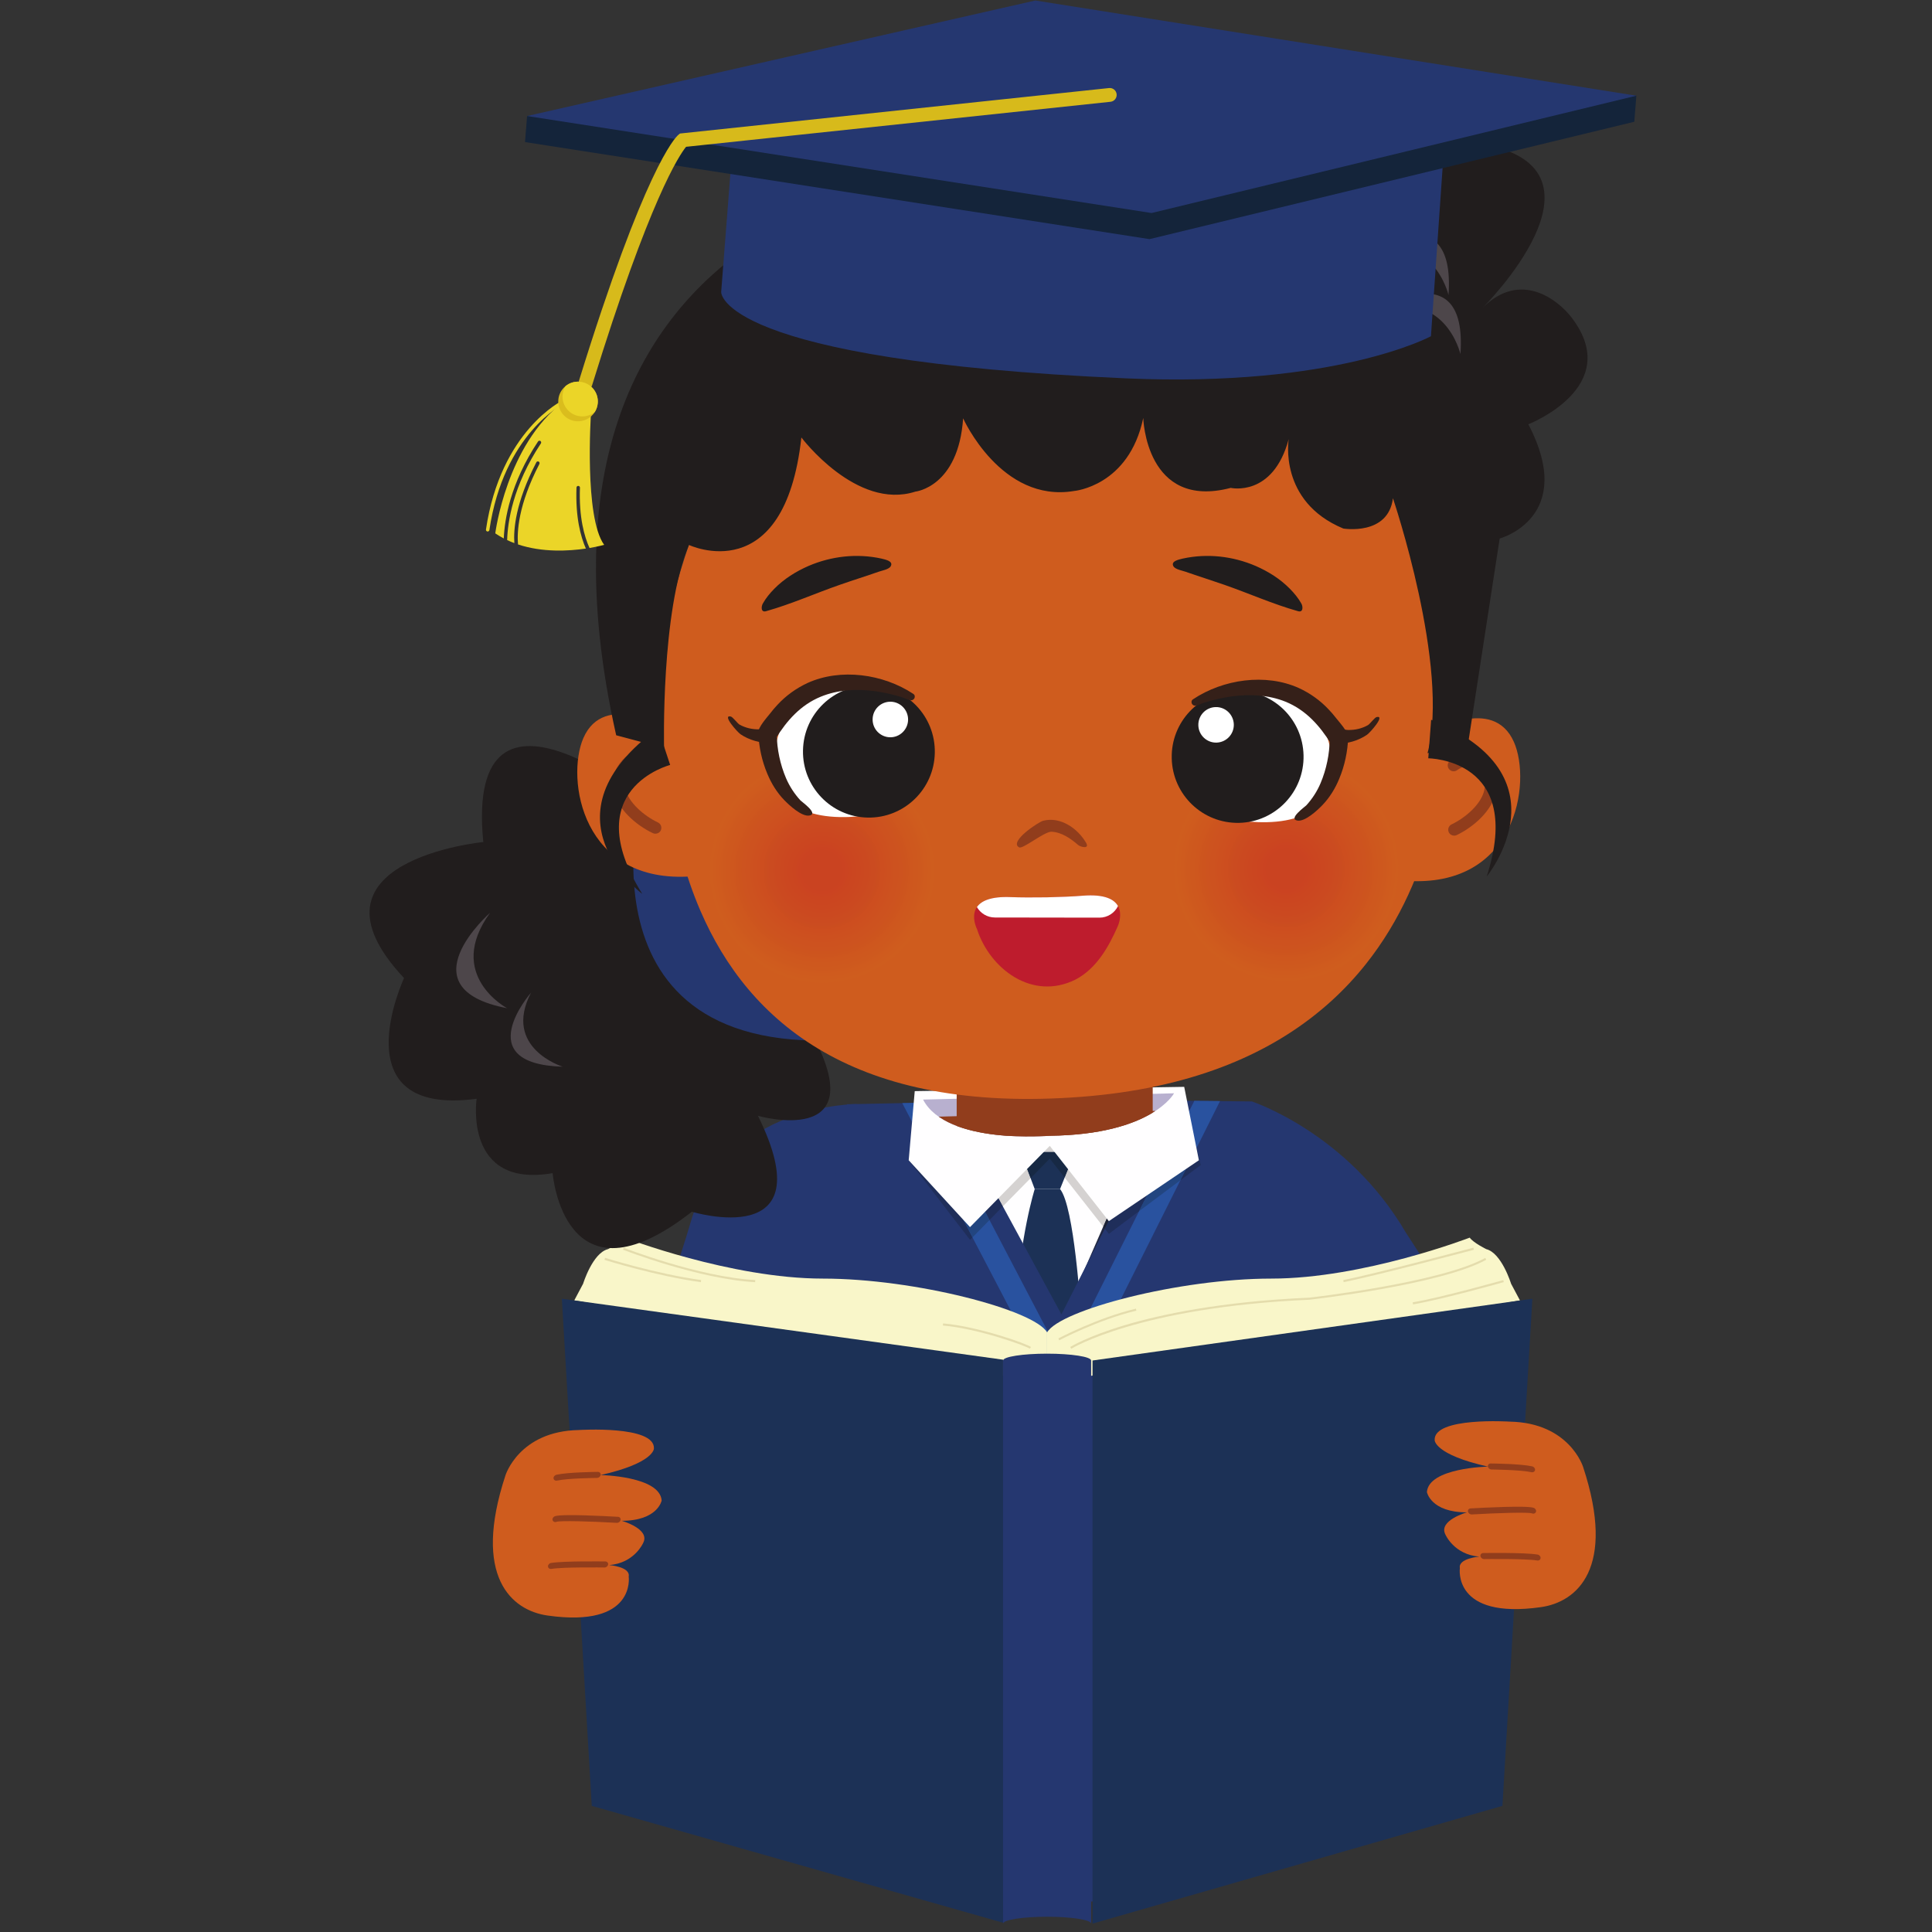 <svg xmlns="http://www.w3.org/2000/svg" xmlns:xlink="http://www.w3.org/1999/xlink" width="200" zoomAndPan="magnify" viewBox="0 0 150 150" height="200" preserveAspectRatio="xMidYMid meet" version="1.0"><rect x="0" y="0" width="150" height="150" fill="#333333" stroke="none"/><defs><clipPath id="id1"><path d="M 71.594 86.133 L 91.156 86.133 L 91.156 88.344 L 71.594 88.344 Z M 71.594 86.133 " clip-rule="nonzero"/></clipPath><clipPath id="id2"><path d="M 91.152 84.883 C 91.152 84.883 89.457 88.086 81.504 88.18 C 81.504 88.18 73.508 88.898 71.668 85.371 L 71.668 81.484 L 90.586 80.324 L 91.152 84.883 " clip-rule="nonzero"/></clipPath><clipPath id="id3"><path d="M 74.277 82.184 L 89.578 82.184 L 89.578 88.184 L 74.277 88.184 Z M 74.277 82.184 " clip-rule="nonzero"/></clipPath><clipPath id="id4"><path d="M 91.152 84.883 C 91.152 84.883 89.457 88.086 81.504 88.18 C 81.504 88.18 73.508 88.898 71.668 85.371 L 71.668 81.484 L 90.586 80.324 L 91.152 84.883 " clip-rule="nonzero"/></clipPath><clipPath id="id5"><path d="M 84.688 100.824 L 119 100.824 L 119 149.348 L 84.688 149.348 Z M 84.688 100.824 " clip-rule="nonzero"/></clipPath><clipPath id="id6"><path d="M 77.746 105.09 L 84.844 105.09 L 84.844 149.348 L 77.746 149.348 Z M 77.746 105.09 " clip-rule="nonzero"/></clipPath><clipPath id="id7"><path d="M 55.031 58.805 L 72.543 58.805 L 72.543 76.336 L 55.031 76.336 Z M 55.031 58.805 " clip-rule="nonzero"/></clipPath><clipPath id="id8"><path d="M 63.832 76.301 C 63.207 76.301 62.574 76.234 61.938 76.094 C 57.25 75.051 54.293 70.398 55.332 65.703 C 56.23 61.641 59.824 58.879 63.812 58.879 C 64.438 58.879 65.07 58.945 65.707 59.086 C 70.395 60.129 73.352 64.781 72.312 69.477 C 71.41 73.539 67.82 76.301 63.832 76.301 " clip-rule="nonzero"/></clipPath><clipPath id="id9"><path d="M 63.832 76.301 C 63.207 76.301 62.574 76.234 61.938 76.094 C 57.25 75.051 54.293 70.398 55.332 65.703 C 56.23 61.641 59.824 58.879 63.812 58.879 C 64.438 58.879 65.07 58.945 65.707 59.086 C 70.395 60.129 73.352 64.781 72.312 69.477 C 71.41 73.539 67.82 76.301 63.832 76.301 " clip-rule="nonzero"/></clipPath><clipPath id="id10"><path d="M 77.035 59.695 L 72.457 80.34 L 50.609 75.484 L 55.188 54.84 Z M 77.035 59.695 " clip-rule="nonzero"/></clipPath><radialGradient gradientTransform="matrix(-0.976, -0.217, -0.217, 0.977, 63.821, 67.587)" gradientUnits="userSpaceOnUse" r="8.703" cx="0" id="id11" cy="0" fx="0" fy="0"><stop stop-opacity="1" stop-color="rgb(79.199%, 26.299%, 12.9%)" offset="0"/><stop stop-opacity="1" stop-color="rgb(79.199%, 26.299%, 12.9%)" offset="0.125"/><stop stop-opacity="1" stop-color="rgb(79.298%, 26.299%, 12.9%)" offset="0.18"/><stop stop-opacity="1" stop-color="rgb(79.498%, 26.299%, 12.9%)" offset="0.191"/><stop stop-opacity="1" stop-color="rgb(79.599%, 26.491%, 12.9%)" offset="0.215"/><stop stop-opacity="1" stop-color="rgb(79.599%, 26.791%, 12.799%)" offset="0.227"/><stop stop-opacity="1" stop-color="rgb(79.599%, 26.997%, 12.602%)" offset="0.25"/><stop stop-opacity="1" stop-color="rgb(79.599%, 27.176%, 12.502%)" offset="0.262"/><stop stop-opacity="1" stop-color="rgb(79.599%, 27.406%, 12.5%)" offset="0.27"/><stop stop-opacity="1" stop-color="rgb(79.599%, 27.676%, 12.5%)" offset="0.312"/><stop stop-opacity="1" stop-color="rgb(79.599%, 27.901%, 12.5%)" offset="0.332"/><stop stop-opacity="1" stop-color="rgb(79.599%, 28.101%, 12.5%)" offset="0.352"/><stop stop-opacity="1" stop-color="rgb(79.599%, 28.297%, 12.5%)" offset="0.371"/><stop stop-opacity="1" stop-color="rgb(79.599%, 28.497%, 12.5%)" offset="0.379"/><stop stop-opacity="1" stop-color="rgb(79.599%, 28.696%, 12.5%)" offset="0.414"/><stop stop-opacity="1" stop-color="rgb(79.599%, 28.943%, 12.5%)" offset="0.422"/><stop stop-opacity="1" stop-color="rgb(79.599%, 29.245%, 12.5%)" offset="0.438"/><stop stop-opacity="1" stop-color="rgb(79.599%, 29.5%, 12.5%)" offset="0.473"/><stop stop-opacity="1" stop-color="rgb(79.599%, 29.7%, 12.5%)" offset="0.477"/><stop stop-opacity="1" stop-color="rgb(79.599%, 29.947%, 12.389%)" offset="0.492"/><stop stop-opacity="1" stop-color="rgb(79.736%, 30.147%, 12.238%)" offset="0.508"/><stop stop-opacity="1" stop-color="rgb(79.944%, 30.206%, 12.199%)" offset="0.52"/><stop stop-opacity="1" stop-color="rgb(80.206%, 30.406%, 12.199%)" offset="0.523"/><stop stop-opacity="1" stop-color="rgb(80.399%, 30.663%, 12.199%)" offset="0.551"/><stop stop-opacity="1" stop-color="rgb(80.399%, 30.862%, 12.199%)" offset="0.562"/><stop stop-opacity="1" stop-color="rgb(80.399%, 31.065%, 12.199%)" offset="0.574"/><stop stop-opacity="1" stop-color="rgb(80.399%, 31.265%, 12.199%)" offset="0.586"/><stop stop-opacity="1" stop-color="rgb(80.399%, 31.494%, 12.199%)" offset="0.609"/><stop stop-opacity="1" stop-color="rgb(80.399%, 31.732%, 12.199%)" offset="0.633"/><stop stop-opacity="1" stop-color="rgb(80.399%, 32.037%, 12.199%)" offset="0.641"/><stop stop-opacity="1" stop-color="rgb(80.399%, 32.349%, 12.199%)" offset="0.684"/><stop stop-opacity="1" stop-color="rgb(80.399%, 32.549%, 12.149%)" offset="0.703"/><stop stop-opacity="1" stop-color="rgb(80.399%, 32.748%, 11.949%)" offset="0.719"/><stop stop-opacity="1" stop-color="rgb(80.399%, 32.948%, 11.8%)" offset="0.734"/><stop stop-opacity="1" stop-color="rgb(80.399%, 33.148%, 11.8%)" offset="0.75"/><stop stop-opacity="1" stop-color="rgb(80.47%, 33.371%, 11.8%)" offset="0.766"/><stop stop-opacity="1" stop-color="rgb(80.672%, 33.64%, 11.8%)" offset="0.777"/><stop stop-opacity="1" stop-color="rgb(80.8%, 33.966%, 11.8%)" offset="0.789"/><stop stop-opacity="1" stop-color="rgb(80.8%, 34.258%, 11.8%)" offset="0.812"/><stop stop-opacity="1" stop-color="rgb(80.8%, 34.457%, 11.8%)" offset="0.836"/><stop stop-opacity="1" stop-color="rgb(80.8%, 34.65%, 11.8%)" offset="0.855"/><stop stop-opacity="1" stop-color="rgb(80.8%, 34.851%, 11.8%)" offset="0.871"/><stop stop-opacity="1" stop-color="rgb(80.8%, 35.034%, 11.8%)" offset="0.887"/><stop stop-opacity="1" stop-color="rgb(80.936%, 35.234%, 11.8%)" offset="0.898"/><stop stop-opacity="1" stop-color="rgb(81.136%, 35.399%, 11.8%)" offset="0.91"/><stop stop-opacity="1" stop-color="rgb(81.2%, 35.666%, 11.8%)" offset="0.918"/><stop stop-opacity="1" stop-color="rgb(81.2%, 35.992%, 11.8%)" offset="0.957"/><stop stop-opacity="1" stop-color="rgb(81.2%, 36.325%, 11.8%)" offset="0.977"/><stop stop-opacity="1" stop-color="rgb(81.2%, 36.499%, 11.8%)" offset="1"/></radialGradient><clipPath id="id12"><path d="M 91.156 58.645 L 108.664 58.645 L 108.664 76.18 L 91.156 76.18 Z M 91.156 58.645 " clip-rule="nonzero"/></clipPath><clipPath id="id13"><path d="M 99.867 76.164 C 99.246 76.164 98.609 76.098 97.977 75.957 C 93.289 74.914 90.332 70.262 91.371 65.566 C 92.27 61.508 95.867 58.742 99.852 58.742 C 100.477 58.742 101.109 58.812 101.746 58.953 C 106.434 59.992 109.391 64.645 108.352 69.34 C 107.449 73.402 103.855 76.164 99.867 76.164 " clip-rule="nonzero"/></clipPath><clipPath id="id14"><path d="M 99.867 76.164 C 99.246 76.164 98.609 76.098 97.977 75.957 C 93.289 74.914 90.332 70.262 91.371 65.566 C 92.27 61.508 95.867 58.742 99.852 58.742 C 100.477 58.742 101.109 58.812 101.746 58.953 C 106.434 59.992 109.391 64.645 108.352 69.34 C 107.449 73.402 103.855 76.164 99.867 76.164 " clip-rule="nonzero"/></clipPath><clipPath id="id15"><path d="M 113.07 59.562 L 108.496 80.203 L 86.648 75.348 L 91.227 54.703 Z M 113.07 59.562 " clip-rule="nonzero"/></clipPath><radialGradient gradientTransform="matrix(-0.976, -0.217, -0.217, 0.977, 99.863, 67.457)" gradientUnits="userSpaceOnUse" r="8.703" cx="0" id="id16" cy="0" fx="0" fy="0"><stop stop-opacity="1" stop-color="rgb(79.199%, 26.299%, 12.9%)" offset="0"/><stop stop-opacity="1" stop-color="rgb(79.199%, 26.299%, 12.9%)" offset="0.125"/><stop stop-opacity="1" stop-color="rgb(79.298%, 26.299%, 12.9%)" offset="0.18"/><stop stop-opacity="1" stop-color="rgb(79.498%, 26.299%, 12.9%)" offset="0.191"/><stop stop-opacity="1" stop-color="rgb(79.599%, 26.491%, 12.9%)" offset="0.215"/><stop stop-opacity="1" stop-color="rgb(79.599%, 26.791%, 12.799%)" offset="0.227"/><stop stop-opacity="1" stop-color="rgb(79.599%, 26.997%, 12.602%)" offset="0.25"/><stop stop-opacity="1" stop-color="rgb(79.599%, 27.176%, 12.502%)" offset="0.262"/><stop stop-opacity="1" stop-color="rgb(79.599%, 27.406%, 12.5%)" offset="0.27"/><stop stop-opacity="1" stop-color="rgb(79.599%, 27.676%, 12.5%)" offset="0.312"/><stop stop-opacity="1" stop-color="rgb(79.599%, 27.901%, 12.5%)" offset="0.332"/><stop stop-opacity="1" stop-color="rgb(79.599%, 28.101%, 12.5%)" offset="0.352"/><stop stop-opacity="1" stop-color="rgb(79.599%, 28.297%, 12.5%)" offset="0.371"/><stop stop-opacity="1" stop-color="rgb(79.599%, 28.497%, 12.5%)" offset="0.379"/><stop stop-opacity="1" stop-color="rgb(79.599%, 28.696%, 12.5%)" offset="0.414"/><stop stop-opacity="1" stop-color="rgb(79.599%, 28.943%, 12.5%)" offset="0.422"/><stop stop-opacity="1" stop-color="rgb(79.599%, 29.245%, 12.5%)" offset="0.438"/><stop stop-opacity="1" stop-color="rgb(79.599%, 29.5%, 12.5%)" offset="0.473"/><stop stop-opacity="1" stop-color="rgb(79.599%, 29.7%, 12.5%)" offset="0.477"/><stop stop-opacity="1" stop-color="rgb(79.599%, 29.947%, 12.389%)" offset="0.492"/><stop stop-opacity="1" stop-color="rgb(79.736%, 30.147%, 12.238%)" offset="0.508"/><stop stop-opacity="1" stop-color="rgb(79.944%, 30.206%, 12.199%)" offset="0.52"/><stop stop-opacity="1" stop-color="rgb(80.206%, 30.406%, 12.199%)" offset="0.523"/><stop stop-opacity="1" stop-color="rgb(80.399%, 30.663%, 12.199%)" offset="0.551"/><stop stop-opacity="1" stop-color="rgb(80.399%, 30.862%, 12.199%)" offset="0.562"/><stop stop-opacity="1" stop-color="rgb(80.399%, 31.065%, 12.199%)" offset="0.574"/><stop stop-opacity="1" stop-color="rgb(80.399%, 31.265%, 12.199%)" offset="0.586"/><stop stop-opacity="1" stop-color="rgb(80.399%, 31.494%, 12.199%)" offset="0.609"/><stop stop-opacity="1" stop-color="rgb(80.399%, 31.732%, 12.199%)" offset="0.633"/><stop stop-opacity="1" stop-color="rgb(80.399%, 32.037%, 12.199%)" offset="0.641"/><stop stop-opacity="1" stop-color="rgb(80.399%, 32.349%, 12.199%)" offset="0.684"/><stop stop-opacity="1" stop-color="rgb(80.399%, 32.549%, 12.149%)" offset="0.703"/><stop stop-opacity="1" stop-color="rgb(80.399%, 32.748%, 11.949%)" offset="0.719"/><stop stop-opacity="1" stop-color="rgb(80.399%, 32.948%, 11.8%)" offset="0.734"/><stop stop-opacity="1" stop-color="rgb(80.399%, 33.148%, 11.8%)" offset="0.75"/><stop stop-opacity="1" stop-color="rgb(80.47%, 33.371%, 11.8%)" offset="0.766"/><stop stop-opacity="1" stop-color="rgb(80.672%, 33.64%, 11.8%)" offset="0.777"/><stop stop-opacity="1" stop-color="rgb(80.8%, 33.966%, 11.8%)" offset="0.789"/><stop stop-opacity="1" stop-color="rgb(80.8%, 34.258%, 11.8%)" offset="0.812"/><stop stop-opacity="1" stop-color="rgb(80.8%, 34.457%, 11.8%)" offset="0.836"/><stop stop-opacity="1" stop-color="rgb(80.8%, 34.65%, 11.8%)" offset="0.855"/><stop stop-opacity="1" stop-color="rgb(80.8%, 34.851%, 11.8%)" offset="0.871"/><stop stop-opacity="1" stop-color="rgb(80.8%, 35.034%, 11.8%)" offset="0.887"/><stop stop-opacity="1" stop-color="rgb(80.936%, 35.234%, 11.8%)" offset="0.898"/><stop stop-opacity="1" stop-color="rgb(81.136%, 35.399%, 11.8%)" offset="0.91"/><stop stop-opacity="1" stop-color="rgb(81.2%, 35.666%, 11.8%)" offset="0.918"/><stop stop-opacity="1" stop-color="rgb(81.2%, 35.992%, 11.8%)" offset="0.957"/><stop stop-opacity="1" stop-color="rgb(81.2%, 36.325%, 11.8%)" offset="0.977"/><stop stop-opacity="1" stop-color="rgb(81.2%, 36.499%, 11.8%)" offset="1"/></radialGradient><clipPath id="id17"><path d="M 40.68 2 L 127.047 2 L 127.047 18.68 L 40.68 18.68 Z M 40.68 2 " clip-rule="nonzero"/></clipPath><clipPath id="id18"><path d="M 40.836 0.039 L 127.047 0.039 L 127.047 16.625 L 40.836 16.625 Z M 40.836 0.039 " clip-rule="nonzero"/></clipPath></defs><path fill="#faba97" d="M 100.539 104.484 L 103.414 112.949 C 103.414 112.949 111.73 111.527 112.09 108.566 L 109.57 100.988 L 100.539 104.484 " fill-opacity="1" fill-rule="nonzero"/><path fill="#253770" d="M 66.516 85.719 C 66.516 85.719 56.301 85.68 53.652 94.797 C 51.941 100.699 47.336 112.41 47.363 118.555 C 47.379 122.156 54.496 130.125 61.285 122.172 C 61.285 122.172 64.883 102.926 65.336 101.016 C 66.641 95.559 66.516 85.719 66.516 85.719 " fill-opacity="1" fill-rule="nonzero"/><path fill="#253770" d="M 97.191 85.516 C 97.191 85.516 104.613 87.941 109.141 95.684 C 109.141 95.684 120.414 112.684 120.148 118.281 C 119.938 122.637 112.52 130.262 105.82 120.699 C 105.82 120.699 97.152 100.922 95.922 96.43 C 94.379 90.805 97.191 85.516 97.191 85.516 " fill-opacity="1" fill-rule="nonzero"/><path fill="#fffeff" d="M 63.078 125.547 C 77.352 131.277 99.555 125.543 99.555 125.543 C 99.438 112.953 98.059 90.406 96.199 86.746 C 95.297 85.93 92.574 85.707 92.574 85.707 C 92.469 85.695 92.367 85.684 92.266 85.672 C 83.613 84.688 74.855 85.344 70.145 85.863 C 67.934 86.105 66.617 86.316 66.617 86.316 C 63.008 101.859 63.078 125.547 63.078 125.547 " fill-opacity="1" fill-rule="nonzero"/><path fill="#1c3156" d="M 79.246 89.441 L 80.336 92.32 L 82.301 92.32 L 83.457 89.441 L 79.246 89.441 " fill-opacity="1" fill-rule="nonzero"/><path fill="#1c3156" d="M 80.336 92.32 C 80.336 92.32 79.172 95.973 78.859 101.805 L 81.352 106.004 L 83.906 101.805 C 83.906 101.805 83.41 93.641 82.301 92.32 L 80.336 92.32 " fill-opacity="1" fill-rule="nonzero"/><path fill="#212843" d="M 99.555 125.543 L 88.152 130.891 L 81.316 126.121 L 73.969 130.891 L 63.078 125.547 C 63.078 125.547 63.008 101.859 66.613 86.316 C 66.613 86.316 67.934 86.105 70.145 85.863 C 70.938 85.773 71.848 85.684 72.848 85.598 L 81.41 104.969 L 89.918 85.445 C 90.699 85.508 91.484 85.582 92.266 85.672 C 92.367 85.684 92.469 85.695 92.574 85.707 C 92.574 85.707 95.297 85.93 96.199 86.746 C 98.059 90.406 99.438 112.953 99.555 125.543 " fill-opacity="1" fill-rule="nonzero"/><path fill="#253770" d="M 104.293 140.855 C 104.293 140.855 92.199 155.219 58.188 142.145 C 58.188 142.145 61.438 122.988 61.73 115.867 C 62.027 108.746 65.758 85.734 65.758 85.734 L 70.051 85.645 L 72.055 85.602 L 73.473 85.57 L 82.41 102.051 L 90.816 85.445 L 92.73 85.465 L 94.723 85.488 L 97.191 85.516 L 104.293 140.855 " fill-opacity="1" fill-rule="nonzero"/><path fill="#29529f" d="M 94.723 85.488 L 82.613 109.672 L 70.051 85.645 L 72.055 85.602 L 82.582 105.734 L 92.73 85.465 L 94.723 85.488 " fill-opacity="1" fill-rule="nonzero"/><path fill="#d4d3d2" d="M 90.777 85.52 C 90.715 85.512 90.652 85.508 90.59 85.5 C 90.227 85.469 89.859 85.438 89.496 85.41 L 91.941 85.371 L 91.961 85.457 L 90.816 85.445 L 90.777 85.52 " fill-opacity="1" fill-rule="nonzero"/><path fill="#d5d2d1" d="M 85.652 95.238 L 82.66 91.426 L 83.457 89.441 L 79.246 89.441 L 80.016 91.473 L 77.859 93.664 L 73.52 85.664 L 89.496 85.41 C 89.859 85.438 90.227 85.469 90.59 85.5 C 90.367 85.48 90.141 85.461 89.918 85.445 L 85.652 95.238 " fill-opacity="1" fill-rule="nonzero"/><path fill="#172944" d="M 80.016 91.473 L 79.246 89.441 L 83.457 89.441 L 82.66 91.426 L 81.504 89.953 L 80.016 91.473 " fill-opacity="1" fill-rule="nonzero"/><path fill="#1c2235" d="M 85.777 95.398 L 85.652 95.238 L 89.918 85.445 C 90.141 85.461 90.367 85.48 90.59 85.5 C 90.652 85.508 90.715 85.512 90.777 85.52 L 85.777 95.398 " fill-opacity="1" fill-rule="nonzero"/><path fill="#1f2e5a" d="M 75.312 96.262 L 70.551 90.082 L 70.859 87.188 L 75.504 96.07 L 75.312 96.262 M 86.09 95.797 L 85.777 95.398 L 90.777 85.52 L 90.816 85.445 L 91.961 85.457 L 92.223 86.477 L 88.438 94.035 L 86.09 95.797 M 76.824 94.723 L 72.098 85.688 L 73.52 85.664 L 77.859 93.664 L 76.824 94.723 M 91.645 91.633 L 92.895 89.141 L 93.227 90.453 L 91.645 91.633 " fill-opacity="1" fill-rule="nonzero"/><path fill="#224580" d="M 75.504 96.07 L 70.859 87.188 L 71.02 85.703 L 72.098 85.688 L 76.824 94.723 L 75.504 96.07 M 88.438 94.035 L 92.223 86.477 L 92.895 89.141 L 91.645 91.633 L 88.438 94.035 " fill-opacity="1" fill-rule="nonzero"/><path fill="#fffeff" d="M 71.02 84.715 L 91.941 84.383 L 93.082 90.082 L 86.09 94.809 L 81.504 88.965 L 75.312 95.273 L 70.551 90.082 L 71.02 84.715 " fill-opacity="1" fill-rule="nonzero"/><path fill="#b8b0cf" d="M 71.668 85.371 L 91.152 84.883 C 91.152 84.883 89.457 88.086 81.504 88.18 C 81.504 88.18 73.508 88.898 71.668 85.371 " fill-opacity="1" fill-rule="nonzero"/><g clip-path="url(#id1)"><g clip-path="url(#id2)"><path fill="#913d1c" d="M 91.941 86.191 C 91.941 86.191 87.602 92.348 80.746 91.688 C 80.746 91.688 74.816 91.676 71.668 86.73 L 91.941 86.191 " fill-opacity="1" fill-rule="nonzero"/></g></g><g clip-path="url(#id3)"><g clip-path="url(#id4)"><path fill="#913d1c" d="M 89.496 88.18 L 74.277 88.18 L 74.277 82.207 L 89.496 82.207 L 89.496 88.18 " fill-opacity="1" fill-rule="nonzero"/></g></g><path fill="#232221" d="M 53.129 124.754 C 44.555 124.34 49.449 107.16 49.449 107.16 L 49.516 107.828 C 49.516 107.828 50.641 113.973 56.301 113.973 C 62.23 113.973 61.406 108.727 61.242 107.16 C 63.266 121.18 61.699 125.168 53.129 124.754 " fill-opacity="1" fill-rule="nonzero"/><path fill="#f9f6c9" d="M 44.586 100.961 L 45.273 99.668 C 45.273 99.668 46.004 97.285 47.199 96.984 C 47.199 96.984 48.207 96.488 48.484 96.09 C 48.484 96.09 56.738 99.27 63.895 99.27 C 71.051 99.27 80.293 101.703 81.297 103.445 L 81.297 107.418 L 44.586 100.961 " fill-opacity="1" fill-rule="nonzero"/><path fill="#f9f6c9" d="M 118.008 100.961 L 117.32 99.668 C 117.32 99.668 116.59 97.285 115.395 96.984 C 115.395 96.984 114.387 96.488 114.109 96.09 C 114.109 96.09 105.855 99.27 98.699 99.27 C 91.543 99.27 82.301 101.703 81.297 103.445 L 81.297 107.418 L 118.008 100.961 " fill-opacity="1" fill-rule="nonzero"/><path fill="#1c3156" d="M 43.621 100.832 L 77.879 105.566 L 77.879 149.281 L 45.945 140.207 L 43.621 100.832 " fill-opacity="1" fill-rule="nonzero"/><g clip-path="url(#id5)"><path fill="#1c3156" d="M 118.973 100.832 L 84.824 105.629 L 84.824 149.348 L 116.648 140.207 L 118.973 100.832 " fill-opacity="1" fill-rule="nonzero"/></g><g clip-path="url(#id6)"><path fill="#253770" d="M 84.715 105.629 L 84.715 149.348 C 84.715 149.055 83.184 148.816 81.297 148.816 C 79.41 148.816 77.879 149.055 77.879 149.348 L 77.879 105.629 C 77.879 105.336 79.41 105.098 81.297 105.098 C 83.184 105.098 84.715 105.336 84.715 105.629 " fill-opacity="1" fill-rule="nonzero"/></g><path fill="#e4dcac" d="M 104.32 99.543 L 104.293 99.383 C 106.703 98.918 114.316 96.891 114.395 96.871 L 114.43 97.031 C 114.352 97.051 106.738 99.078 104.32 99.543 " fill-opacity="1" fill-rule="nonzero"/><path fill="#e4dcac" d="M 82.238 104.059 L 82.172 103.914 C 82.203 103.898 85.219 102.309 88.195 101.602 L 88.227 101.758 C 85.27 102.461 82.27 104.043 82.238 104.059 " fill-opacity="1" fill-rule="nonzero"/><path fill="#e4dcac" d="M 83.168 104.719 L 83.094 104.578 C 83.105 104.57 84.418 103.754 87.352 102.879 C 90.055 102.074 94.73 101.051 101.66 100.75 C 101.758 100.738 111.82 99.598 115.32 97.664 L 115.387 97.809 C 111.863 99.758 101.773 100.898 101.672 100.91 C 88.445 101.484 83.219 104.688 83.168 104.719 " fill-opacity="1" fill-rule="nonzero"/><path fill="#e4dcac" d="M 109.707 101.273 L 109.684 101.113 C 111.977 100.727 116.664 99.398 116.715 99.387 L 116.75 99.543 C 116.703 99.559 112.008 100.883 109.707 101.273 " fill-opacity="1" fill-rule="nonzero"/><path fill="#e4dcac" d="M 58.629 99.547 C 54.242 99.312 48.43 97.051 48.371 97.027 L 48.426 96.875 C 48.48 96.898 54.273 99.152 58.637 99.383 L 58.629 99.547 " fill-opacity="1" fill-rule="nonzero"/><path fill="#e4dcac" d="M 54.418 99.547 C 50.969 99.078 46.973 97.828 46.934 97.816 L 46.977 97.656 C 47.016 97.672 51 98.918 54.434 99.383 L 54.418 99.547 " fill-opacity="1" fill-rule="nonzero"/><path fill="#e4dcac" d="M 79.949 104.711 C 79.738 104.52 75.945 103.145 73.207 102.914 L 73.219 102.75 C 75.941 102.98 79.773 104.34 80.047 104.586 L 79.949 104.711 " fill-opacity="1" fill-rule="nonzero"/><path fill="#211d1d" d="M 51.223 63.059 C 51.223 63.059 36.016 50.09 37.523 65.375 C 37.523 65.375 22.801 66.805 31.371 75.938 C 31.371 75.938 26.316 86.727 37.004 85.309 C 37.004 85.309 35.969 92.285 42.906 91.082 C 42.906 91.082 43.773 101.867 53.715 94.078 C 53.715 94.078 64.102 97.254 58.848 86.633 C 58.848 86.633 67.895 89.207 63.023 80.238 L 51.223 63.059 " fill-opacity="1" fill-rule="nonzero"/><path fill="#253770" d="M 49.832 61.523 C 49.832 61.523 43.938 83.172 67.352 80.578 L 49.832 61.523 " fill-opacity="1" fill-rule="nonzero"/><path fill="#cf5c1e" d="M 111.109 56.883 C 111.109 56.883 115.914 53.941 117.539 57.605 C 118.926 60.734 117.746 69.008 109.113 68.383 L 111.109 56.883 " fill-opacity="1" fill-rule="nonzero"/><path fill="#cf5c1e" d="M 51.727 56.547 C 51.727 56.547 46.906 53.625 45.297 57.293 C 43.926 60.426 45.137 68.699 53.77 68.035 L 51.727 56.547 " fill-opacity="1" fill-rule="nonzero"/><path fill="#cf5c1e" d="M 51.5 54.277 C 51.465 58.992 51.969 65.152 54.391 70.738 C 58.094 79.297 66.301 86.516 83.961 85.156 C 92.312 84.512 98.258 81.969 102.473 78.488 C 102.781 78.238 103.074 77.98 103.363 77.719 C 104.352 76.82 105.238 75.867 106.027 74.875 C 111.484 68.031 112.477 59.336 112.434 53.664 C 112.41 50.125 111.98 47.766 111.98 47.766 C 111.98 47.766 112.195 24.676 84.094 21.609 C 55.988 18.539 51.746 48.992 51.746 48.992 C 51.641 50.344 51.516 52.168 51.5 54.277 " fill-opacity="1" fill-rule="nonzero"/><g clip-path="url(#id7)"><g clip-path="url(#id8)"><g clip-path="url(#id9)"><g clip-path="url(#id10)"><path fill="url(#id11)" d="M 76.223 59.695 L 71.719 80.012 L 51.352 75.484 L 55.855 55.168 Z M 76.223 59.695 " fill-rule="nonzero"/></g></g></g></g><g clip-path="url(#id12)"><g clip-path="url(#id13)"><g clip-path="url(#id14)"><g clip-path="url(#id15)"><path fill="url(#id16)" d="M 112.344 59.562 L 107.844 79.875 L 87.477 75.348 L 91.977 55.035 Z M 112.344 59.562 " fill-rule="nonzero"/></g></g></g></g><path fill="#913d1c" d="M 84.316 65.422 C 83.668 64.316 82.336 63.383 81.004 63.719 C 80.668 63.789 78.297 65.348 79.125 65.789 C 79.414 65.945 81.059 64.574 81.629 64.574 C 82.414 64.605 83.133 65.105 83.703 65.602 C 83.891 65.766 84.633 65.949 84.316 65.422 " fill-opacity="1" fill-rule="nonzero"/><path fill="#913d1c" d="M 50.887 64.73 C 51.059 64.73 51.227 64.633 51.305 64.469 C 51.41 64.238 51.312 63.965 51.082 63.855 C 50.012 63.348 48.75 62.293 48.527 61.168 C 48.418 60.609 48.574 60.105 49.016 59.621 C 49.645 58.922 50.594 59.613 50.633 59.645 C 50.84 59.797 51.125 59.754 51.277 59.551 C 51.43 59.344 51.383 59.059 51.184 58.906 C 50.609 58.48 49.277 57.957 48.332 59.004 C 47.703 59.699 47.461 60.508 47.629 61.348 C 47.914 62.793 49.375 64.066 50.691 64.688 C 50.758 64.719 50.824 64.73 50.887 64.73 " fill-opacity="1" fill-rule="nonzero"/><path fill="#913d1c" d="M 112.902 64.879 C 112.73 64.879 112.562 64.785 112.484 64.617 C 112.375 64.387 112.473 64.113 112.703 64.004 C 113.773 63.492 115.027 62.43 115.25 61.305 C 115.355 60.75 115.195 60.242 114.754 59.762 C 114.121 59.066 113.176 59.762 113.133 59.793 C 112.93 59.945 112.645 59.902 112.492 59.699 C 112.34 59.496 112.383 59.207 112.586 59.055 C 113.152 58.629 114.484 58.098 115.434 59.141 C 116.066 59.832 116.312 60.645 116.148 61.48 C 115.867 62.93 114.414 64.207 113.098 64.836 C 113.035 64.867 112.969 64.879 112.902 64.879 " fill-opacity="1" fill-rule="nonzero"/><path fill="#ffffff" d="M 91.535 59.344 C 91.609 62.609 95.062 63.91 98.336 63.836 C 102.754 63.734 103.43 61.277 103.379 59.074 C 103.305 55.809 100.594 53.219 97.324 53.293 C 94.051 53.371 91.461 56.078 91.535 59.344 " fill-opacity="1" fill-rule="nonzero"/><path fill="#211d1d" d="M 90.973 58.875 C 91.035 61.707 93.379 63.949 96.207 63.887 C 99.031 63.82 101.27 61.473 101.207 58.645 C 101.145 55.812 98.801 53.57 95.973 53.637 C 93.145 53.699 90.906 56.047 90.973 58.875 " fill-opacity="1" fill-rule="nonzero"/><path fill="#ffffff" d="M 95.793 56.246 C 95.809 57.008 95.207 57.637 94.445 57.656 C 93.688 57.672 93.055 57.07 93.039 56.309 C 93.02 55.547 93.625 54.914 94.383 54.898 C 95.145 54.879 95.773 55.484 95.793 56.246 " fill-opacity="1" fill-rule="nonzero"/><path fill="#352019" d="M 92.625 54.293 C 94.961 52.734 98.254 52.254 100.84 53.418 C 101.715 53.82 102.516 54.391 103.172 55.098 C 103.375 55.309 103.562 55.531 103.742 55.762 C 103.992 56.082 104.684 56.828 104.672 57.25 C 104.633 58.348 104.402 59.441 103.98 60.457 C 103.672 61.207 103.238 61.918 102.676 62.504 C 102.305 62.891 101.324 63.82 100.719 63.707 C 100.008 63.57 101.293 62.656 101.418 62.531 C 101.883 62.02 102.258 61.445 102.527 60.809 C 102.98 59.738 103.23 58.539 103.238 57.379 C 103.27 57.5 103.301 57.617 103.332 57.738 C 102.461 56.336 101.379 55.121 99.809 54.48 C 98.488 53.949 97.039 53.879 95.645 54.066 C 94.891 54.172 94.152 54.348 93.43 54.574 C 93.281 54.621 93.023 54.773 92.871 54.77 C 92.586 54.879 92.359 54.469 92.625 54.293 C 92.75 54.211 92.523 54.359 92.625 54.293 " fill-opacity="1" fill-rule="nonzero"/><path fill="#352019" d="M 103.812 57.734 C 104.621 57.746 105.457 57.508 106.129 57.051 C 106.371 56.887 107.586 55.516 106.883 55.672 C 106.727 55.707 106.395 56.176 106.211 56.297 C 105.738 56.566 105.215 56.684 104.668 56.676 C 104.383 56.668 104.012 56.52 103.723 56.602 C 103.133 56.77 103.199 57.66 103.812 57.734 " fill-opacity="1" fill-rule="nonzero"/><path fill="#ffffff" d="M 72.02 58.914 C 71.957 62.18 68.508 63.5 65.238 63.438 C 60.816 63.355 60.133 60.898 60.176 58.695 C 60.234 55.43 62.934 52.832 66.207 52.891 C 69.477 52.953 72.078 55.648 72.02 58.914 " fill-opacity="1" fill-rule="nonzero"/><path fill="#211d1d" d="M 72.578 58.449 C 72.527 61.277 70.191 63.531 67.367 63.477 C 64.539 63.426 62.289 61.086 62.344 58.258 C 62.398 55.426 64.73 53.172 67.559 53.227 C 70.383 53.277 72.633 55.617 72.578 58.449 " fill-opacity="1" fill-rule="nonzero"/><path fill="#ffffff" d="M 67.75 55.836 C 67.734 56.598 68.34 57.227 69.102 57.242 C 69.859 57.254 70.488 56.648 70.504 55.887 C 70.516 55.125 69.91 54.496 69.152 54.48 C 68.391 54.469 67.762 55.074 67.75 55.836 " fill-opacity="1" fill-rule="nonzero"/><path fill="#352019" d="M 70.906 53.871 C 68.566 52.324 65.27 51.855 62.688 53.031 C 61.816 53.438 61.02 54.008 60.363 54.719 C 60.164 54.93 59.973 55.152 59.797 55.387 C 59.547 55.707 58.859 56.453 58.875 56.879 C 58.918 57.977 59.148 59.066 59.578 60.082 C 59.891 60.832 60.324 61.539 60.891 62.121 C 61.266 62.508 62.25 63.434 62.852 63.316 C 63.566 63.18 62.273 62.27 62.148 62.145 C 61.68 61.633 61.305 61.062 61.031 60.426 C 60.574 59.359 60.32 58.16 60.309 57 C 60.277 57.121 60.246 57.238 60.215 57.359 C 61.082 55.953 62.156 54.734 63.727 54.09 C 65.043 53.551 66.492 53.473 67.887 53.656 C 68.641 53.758 69.379 53.93 70.102 54.156 C 70.25 54.203 70.512 54.352 70.66 54.348 C 70.949 54.457 71.172 54.047 70.906 53.871 C 70.781 53.789 71.008 53.938 70.906 53.871 " fill-opacity="1" fill-rule="nonzero"/><path fill="#352019" d="M 59.816 57.684 C 59.008 57.695 58.168 57.461 57.496 57.008 C 57.254 56.844 56.035 55.477 56.734 55.629 C 56.895 55.664 57.227 56.133 57.41 56.254 C 57.883 56.52 58.41 56.637 58.953 56.625 C 59.242 56.617 59.609 56.469 59.898 56.547 C 60.492 56.715 60.426 57.605 59.816 57.684 " fill-opacity="1" fill-rule="nonzero"/><path fill="#211d1d" d="M 59.492 47.449 C 61.445 46.898 63.316 46.059 65.23 45.395 C 66.223 45.047 67.23 44.734 68.223 44.387 C 68.461 44.301 69.02 44.211 69.156 43.961 C 69.391 43.547 68.672 43.434 68.43 43.367 C 66.535 42.953 64.551 43.176 62.77 43.941 C 61.789 44.371 60.871 44.945 60.117 45.711 C 59.777 46.055 59.461 46.438 59.223 46.863 C 59.094 47.094 59.062 47.582 59.492 47.449 " fill-opacity="1" fill-rule="nonzero"/><path fill="#211d1d" d="M 100.766 47.449 C 98.816 46.898 96.941 46.059 95.031 45.395 C 94.035 45.047 93.031 44.734 92.039 44.387 C 91.801 44.301 91.242 44.211 91.102 43.961 C 90.871 43.547 91.59 43.434 91.832 43.367 C 93.727 42.953 95.711 43.176 97.492 43.941 C 98.473 44.371 99.391 44.945 100.145 45.711 C 100.484 46.055 100.801 46.438 101.039 46.863 C 101.168 47.094 101.195 47.582 100.766 47.449 " fill-opacity="1" fill-rule="nonzero"/><path fill="#be1c2d" d="M 75.855 72.137 C 76.844 75.203 80.133 77.738 83.508 76.051 C 85.113 75.207 86.055 73.566 86.777 71.926 C 86.777 71.926 87.094 71.25 86.914 70.617 C 86.887 70.527 86.852 70.434 86.801 70.348 C 86.512 69.824 85.766 69.406 84.059 69.543 C 83.355 69.602 82.328 69.645 81.273 69.668 C 80.219 69.684 79.188 69.68 78.484 69.652 C 76.914 69.586 76.172 69.953 75.848 70.426 C 75.762 70.555 75.703 70.691 75.668 70.832 C 75.512 71.473 75.855 72.137 75.855 72.137 " fill-opacity="1" fill-rule="nonzero"/><path fill="#ffffff" d="M 75.848 70.426 C 76.129 70.91 76.648 71.234 77.246 71.234 L 85.355 71.246 C 85.988 71.25 86.539 70.883 86.801 70.348 C 86.512 69.824 85.766 69.406 84.059 69.543 C 83.355 69.602 82.328 69.645 81.273 69.668 C 80.219 69.684 79.188 69.68 78.484 69.652 C 76.914 69.586 76.172 69.953 75.848 70.426 " fill-opacity="1" fill-rule="nonzero"/><path fill="#211d1d" d="M 51.559 58.078 C 51.559 58.078 51.297 47.465 53.488 42.309 C 53.488 42.309 60.906 45.832 62.219 33.965 C 62.219 33.965 66.492 39.645 71.074 38.168 C 71.074 38.168 74.41 37.82 74.777 32.48 C 74.777 32.48 77.723 39.066 83.383 38.121 C 83.383 38.121 87.648 37.762 88.762 32.453 C 88.762 32.453 88.949 39.609 95.555 37.879 C 95.555 37.879 98.832 38.633 100.055 34.094 C 100.055 34.094 99.23 38.93 104.293 41.035 C 104.293 41.035 107.777 41.621 108.148 38.684 C 108.148 38.684 112.59 51.812 110.832 58.48 L 114.012 57.543 L 116.434 41.812 C 116.434 41.812 122.453 40.191 118.66 32.941 C 118.66 32.941 126.133 30.035 122.02 24.656 C 120.965 23.277 118.051 20.965 115.117 23.895 C 115.117 23.895 125.832 13.242 115.254 11.219 C 113.102 10.809 109.578 10.418 107.133 14.555 C 107.133 14.555 108.645 7.023 101.379 7.453 C 99.512 7.562 97.961 7.809 95.699 12.332 C 95.699 12.332 95.066 3.738 87.594 8.004 C 87.594 8.004 85.031 9.594 85.695 13.184 C 86.355 16.773 85.305 12.227 85.305 12.227 C 85.305 12.227 82.301 4.227 75.992 8.195 C 75.992 8.195 72.453 9.539 75.68 13.105 C 75.68 13.105 38.258 14.336 47.84 57.086 L 51.559 58.078 " fill-opacity="1" fill-rule="nonzero"/><path fill="#211d1d" d="M 51.09 56.543 L 52.031 59.391 C 52.031 59.391 44.773 61.25 49.863 69.398 C 49.863 69.398 41.719 63.375 51.09 56.543 " fill-opacity="1" fill-rule="nonzero"/><path fill="#211d1d" d="M 111.113 55.883 L 110.891 58.875 C 110.891 58.875 118.383 58.91 115.426 68.055 C 115.426 68.055 121.863 60.227 111.113 55.883 " fill-opacity="1" fill-rule="nonzero"/><path fill="#4d464a" d="M 43.695 82.82 C 43.695 82.82 38.992 81.375 41.227 77.074 C 41.227 77.074 36.375 82.602 43.695 82.82 " fill-opacity="1" fill-rule="nonzero"/><path fill="#4d464a" d="M 39.371 78.277 C 39.371 78.277 34.531 75.707 38.051 70.867 C 38.051 70.867 31.344 76.738 39.371 78.277 " fill-opacity="1" fill-rule="nonzero"/><path fill="#4d464a" d="M 112.461 22.902 C 112.461 22.902 111.23 17.559 105.652 19.711 C 105.652 19.711 113.051 14.738 112.461 22.902 " fill-opacity="1" fill-rule="nonzero"/><path fill="#4d464a" d="M 113.387 27.488 C 113.387 27.488 112.156 22.145 106.578 24.301 C 106.578 24.301 113.977 19.324 113.387 27.488 " fill-opacity="1" fill-rule="nonzero"/><path fill="#253770" d="M 112.254 9.41 L 111.098 26.105 C 111.098 26.105 103.754 30.098 87.406 29.375 C 55.711 27.98 55.992 22.672 55.992 22.672 L 57.109 8.32 L 112.254 9.41 " fill-opacity="1" fill-rule="nonzero"/><g clip-path="url(#id17)"><path fill="#14243a" d="M 126.887 9.453 L 89.246 18.566 L 40.762 11.031 L 40.922 9.008 L 80.223 2.062 L 127.047 7.43 L 126.887 9.453 " fill-opacity="1" fill-rule="nonzero"/></g><g clip-path="url(#id18)"><path fill="#253770" d="M 127.047 7.43 L 89.406 16.539 L 40.922 9.008 L 80.383 0.039 L 127.047 7.43 " fill-opacity="1" fill-rule="nonzero"/></g><path fill="#d7ba1b" d="M 45.414 30.293 C 45.66 30.312 45.891 30.16 45.969 29.914 C 50.449 15.398 52.766 12.012 53.266 11.398 L 86.219 7.902 C 86.516 7.871 86.727 7.605 86.695 7.312 C 86.664 7.02 86.402 6.805 86.105 6.836 L 52.789 10.367 L 52.66 10.477 C 52.406 10.695 50.047 13.074 44.941 29.598 C 44.855 29.883 45.016 30.184 45.297 30.27 C 45.336 30.281 45.375 30.289 45.414 30.293 " fill-opacity="1" fill-rule="nonzero"/><path fill="#ebd528" d="M 41.879 36.02 C 41.91 35.953 41.887 35.871 41.82 35.836 C 41.754 35.805 41.672 35.828 41.641 35.895 C 40.012 39.039 39.859 41.137 39.934 42.168 C 39.746 42.098 39.559 42.02 39.375 41.93 C 39.414 40.574 39.797 37.734 41.996 34.426 C 42.035 34.363 42.02 34.281 41.957 34.238 C 41.898 34.199 41.812 34.215 41.773 34.277 C 39.605 37.539 39.172 40.363 39.113 41.805 C 38.887 41.684 38.668 41.555 38.453 41.41 C 38.453 41.41 39.324 34.512 43.734 31.215 L 45.879 32.176 C 45.879 32.176 45.348 40.16 46.906 42.301 C 46.906 42.301 46.469 42.426 45.77 42.547 C 45.371 41.668 44.941 40.172 45.027 37.863 C 45.031 37.793 44.977 37.73 44.902 37.727 L 44.898 37.723 C 44.824 37.723 44.762 37.777 44.758 37.855 C 44.672 40.16 45.082 41.676 45.488 42.59 C 44.168 42.785 42.133 42.906 40.219 42.27 C 40.133 41.332 40.219 39.223 41.879 36.02 " fill-opacity="1" fill-rule="nonzero"/><path fill="#ebd528" d="M 37.852 41.266 C 37.922 41.27 37.984 41.223 37.996 41.152 C 39.113 33.621 43.746 31.359 43.793 31.336 C 43.859 31.305 43.887 31.227 43.855 31.16 C 43.824 31.094 43.746 31.062 43.68 31.094 C 43.629 31.117 38.871 33.43 37.73 41.113 C 37.719 41.184 37.77 41.254 37.844 41.266 L 37.852 41.266 " fill-opacity="1" fill-rule="nonzero"/><path fill="#dabd1d" d="M 43.348 31.051 C 43.281 31.898 43.91 32.641 44.758 32.707 C 45.352 32.75 45.895 32.453 46.188 31.977 C 46.309 31.773 46.391 31.543 46.41 31.289 C 46.477 30.445 45.844 29.703 44.996 29.637 C 44.582 29.605 44.195 29.738 43.902 29.984 C 43.59 30.242 43.379 30.617 43.348 31.051 " fill-opacity="1" fill-rule="nonzero"/><path fill="#ebd528" d="M 43.68 30.672 C 43.613 31.516 44.242 32.258 45.09 32.324 C 45.504 32.355 45.891 32.223 46.188 31.977 C 46.309 31.773 46.391 31.543 46.41 31.289 C 46.477 30.445 45.844 29.703 44.996 29.637 C 44.582 29.605 44.195 29.738 43.902 29.984 C 43.777 30.188 43.699 30.418 43.68 30.672 " fill-opacity="1" fill-rule="nonzero"/><path fill="#cf5c1e" d="M 39.242 114.551 C 39.242 114.551 40.297 111.117 44.93 111.027 C 44.93 111.027 50.867 110.645 50.77 112.465 C 50.77 112.465 50.805 113.582 46.633 114.523 C 46.633 114.523 51.234 114.605 51.371 116.5 C 51.371 116.5 51.07 118.078 48.266 118.074 C 48.266 118.074 50.516 118.703 49.934 119.797 C 49.934 119.797 49.262 121.359 47.301 121.512 C 47.301 121.512 48.957 121.641 48.812 122.402 C 48.812 122.402 49.402 126.406 42.516 125.43 C 39.707 125.031 36.66 122.402 39.242 114.551 " fill-opacity="1" fill-rule="nonzero"/><path fill="#913d1c" d="M 43.184 114.961 C 43.207 114.961 43.23 114.961 43.254 114.953 C 44.094 114.766 46.332 114.746 46.355 114.746 C 46.492 114.742 46.617 114.637 46.637 114.508 C 46.652 114.379 46.555 114.277 46.418 114.277 C 46.324 114.277 44.098 114.297 43.199 114.5 C 43.062 114.531 42.961 114.656 42.977 114.781 C 42.988 114.887 43.074 114.957 43.184 114.961 " fill-opacity="1" fill-rule="nonzero"/><path fill="#913d1c" d="M 43.102 118.172 C 43.137 118.172 43.18 118.168 43.215 118.152 C 43.512 118.051 45.824 118.113 47.891 118.234 L 47.895 118.234 C 48.027 118.238 48.156 118.141 48.184 118.016 C 48.211 117.883 48.121 117.773 47.984 117.766 C 46.957 117.707 43.566 117.527 43.074 117.723 C 42.941 117.777 42.867 117.914 42.902 118.031 C 42.934 118.117 43.012 118.168 43.102 118.172 " fill-opacity="1" fill-rule="nonzero"/><path fill="#913d1c" d="M 42.75 121.812 C 42.77 121.812 42.789 121.812 42.805 121.809 C 43.77 121.652 46.895 121.699 46.93 121.699 C 47.066 121.703 47.191 121.598 47.215 121.469 C 47.234 121.34 47.141 121.238 47.004 121.23 C 46.871 121.23 43.797 121.184 42.785 121.348 C 42.645 121.371 42.539 121.492 42.543 121.617 C 42.551 121.73 42.637 121.809 42.75 121.812 " fill-opacity="1" fill-rule="nonzero"/><path fill="#cf5c1e" d="M 122.914 113.898 C 122.914 113.898 121.859 110.465 117.227 110.375 C 117.227 110.375 111.289 109.992 111.387 111.812 C 111.387 111.812 111.352 112.93 115.523 113.867 C 115.523 113.867 110.922 113.953 110.785 115.844 C 110.785 115.844 111.086 117.426 113.891 117.418 C 113.891 117.418 111.641 118.051 112.223 119.145 C 112.223 119.145 112.895 120.707 114.855 120.855 C 114.855 120.855 113.199 120.988 113.344 121.75 C 113.344 121.75 112.754 125.754 119.641 124.777 C 122.449 124.379 125.496 121.746 122.914 113.898 " fill-opacity="1" fill-rule="nonzero"/><path fill="#913d1c" d="M 118.973 114.309 C 118.949 114.309 118.926 114.305 118.902 114.301 C 118.062 114.113 115.824 114.094 115.801 114.09 C 115.664 114.09 115.535 113.984 115.52 113.855 C 115.504 113.727 115.602 113.625 115.738 113.625 C 115.832 113.625 118.059 113.645 118.957 113.848 C 119.094 113.875 119.195 114.004 119.18 114.129 C 119.168 114.23 119.082 114.305 118.973 114.309 " fill-opacity="1" fill-rule="nonzero"/><path fill="#913d1c" d="M 119.055 117.52 C 119.02 117.52 118.977 117.512 118.941 117.496 C 118.645 117.398 116.332 117.461 114.266 117.582 L 114.262 117.582 C 114.129 117.586 114 117.488 113.973 117.359 C 113.945 117.23 114.035 117.121 114.172 117.113 C 115.199 117.055 118.59 116.875 119.082 117.07 C 119.215 117.121 119.289 117.262 119.254 117.379 C 119.223 117.461 119.145 117.516 119.055 117.52 " fill-opacity="1" fill-rule="nonzero"/><path fill="#913d1c" d="M 119.406 121.16 C 119.387 121.16 119.367 121.16 119.352 121.156 C 118.387 121 115.262 121.047 115.227 121.047 C 115.09 121.047 114.965 120.945 114.941 120.816 C 114.922 120.688 115.016 120.582 115.152 120.578 C 115.285 120.578 118.359 120.527 119.371 120.695 C 119.512 120.715 119.617 120.84 119.613 120.965 C 119.605 121.074 119.52 121.152 119.406 121.16 " fill-opacity="1" fill-rule="nonzero"/></svg>